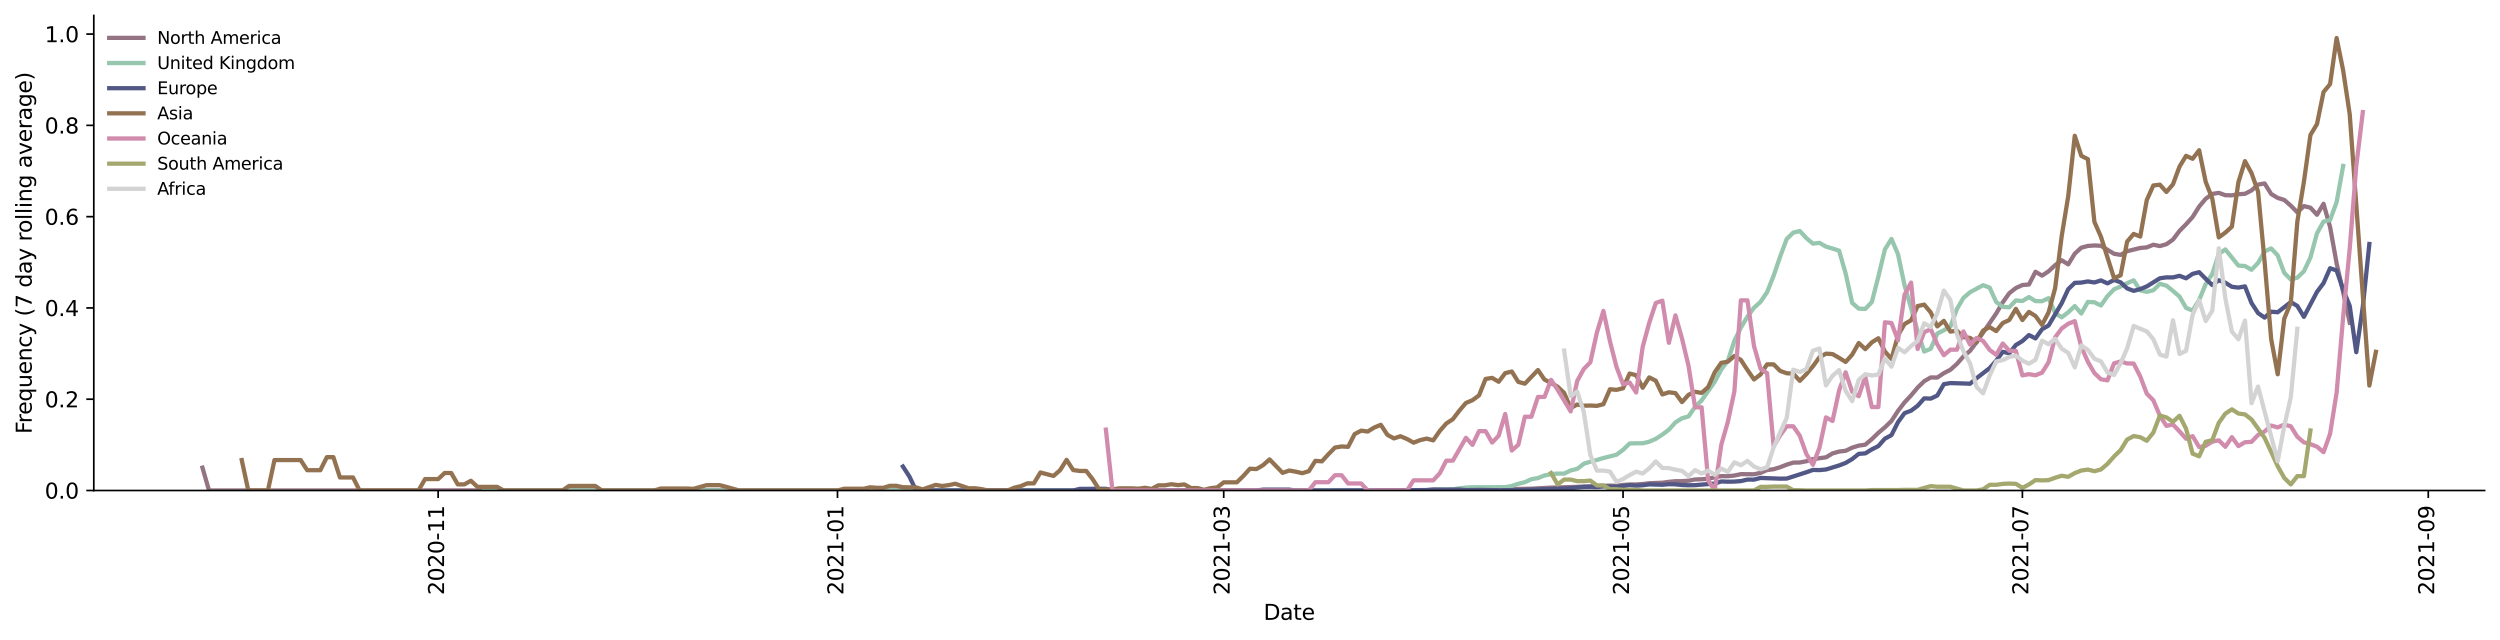 <?xml version="1.0" encoding="utf-8" standalone="no"?>
<!DOCTYPE svg PUBLIC "-//W3C//DTD SVG 1.1//EN"
  "http://www.w3.org/Graphics/SVG/1.1/DTD/svg11.dtd">
<svg height="298.621pt" version="1.1" viewBox="0 0 1166.981 298.621" width="1166.981pt" xmlns="http://www.w3.org/2000/svg" xmlns:xlink="http://www.w3.org/1999/xlink">
 <defs>
  <style type="text/css">*{stroke-linecap:butt;stroke-linejoin:round;}</style>
 </defs>
 <g id="figure_1">
  <g id="patch_1">
   <path d="M 0 298.621 
L 1166.981 298.621 
L 1166.981 0 
L 0 0 
z
" style="fill:#ffffff;"/>
  </g>
  <g id="axes_1">
   <g id="patch_2">
    <path d="M 43.781 228.96 
L 1159.781 228.96 
L 1159.781 7.2 
L 43.781 7.2 
z
" style="fill:#ffffff;"/>
   </g>
   <g id="matplotlib.axis_1">
    <g id="xtick_1">
     <g id="line2d_1">
      <defs>
       <path d="M 0 0 
L 0 3.5 
" id="m08d11d93fe" style="stroke:#000000;stroke-width:0.8;"/>
      </defs>
      <g>
       <use style="stroke:#000000;stroke-width:0.8;" x="204.519" xlink:href="#m08d11d93fe" y="228.96"/>
      </g>
     </g>
     <g id="text_1">
      <!-- 2020-11 -->
      <g transform="translate(207.279 277.743)rotate(-90)scale(0.1 -0.1)">
       <defs>
        <path d="M 1228 531 
L 3431 531 
L 3431 0 
L 469 0 
L 469 531 
Q 828 903 1448 1529 
Q 2069 2156 2228 2338 
Q 2531 2678 2651 2914 
Q 2772 3150 2772 3378 
Q 2772 3750 2511 3984 
Q 2250 4219 1831 4219 
Q 1534 4219 1204 4116 
Q 875 4013 500 3803 
L 500 4441 
Q 881 4594 1212 4672 
Q 1544 4750 1819 4750 
Q 2544 4750 2975 4387 
Q 3406 4025 3406 3419 
Q 3406 3131 3298 2873 
Q 3191 2616 2906 2266 
Q 2828 2175 2409 1742 
Q 1991 1309 1228 531 
z
" id="DejaVuSans-32" transform="scale(0.016)"/>
        <path d="M 2034 4250 
Q 1547 4250 1301 3770 
Q 1056 3291 1056 2328 
Q 1056 1369 1301 889 
Q 1547 409 2034 409 
Q 2525 409 2770 889 
Q 3016 1369 3016 2328 
Q 3016 3291 2770 3770 
Q 2525 4250 2034 4250 
z
M 2034 4750 
Q 2819 4750 3233 4129 
Q 3647 3509 3647 2328 
Q 3647 1150 3233 529 
Q 2819 -91 2034 -91 
Q 1250 -91 836 529 
Q 422 1150 422 2328 
Q 422 3509 836 4129 
Q 1250 4750 2034 4750 
z
" id="DejaVuSans-30" transform="scale(0.016)"/>
        <path d="M 313 2009 
L 1997 2009 
L 1997 1497 
L 313 1497 
L 313 2009 
z
" id="DejaVuSans-2d" transform="scale(0.016)"/>
        <path d="M 794 531 
L 1825 531 
L 1825 4091 
L 703 3866 
L 703 4441 
L 1819 4666 
L 2450 4666 
L 2450 531 
L 3481 531 
L 3481 0 
L 794 0 
L 794 531 
z
" id="DejaVuSans-31" transform="scale(0.016)"/>
       </defs>
       <use xlink:href="#DejaVuSans-32"/>
       <use x="63.623" xlink:href="#DejaVuSans-30"/>
       <use x="127.246" xlink:href="#DejaVuSans-32"/>
       <use x="190.869" xlink:href="#DejaVuSans-30"/>
       <use x="254.492" xlink:href="#DejaVuSans-2d"/>
       <use x="290.576" xlink:href="#DejaVuSans-31"/>
       <use x="354.199" xlink:href="#DejaVuSans-31"/>
      </g>
     </g>
    </g>
    <g id="xtick_2">
     <g id="line2d_2">
      <g>
       <use style="stroke:#000000;stroke-width:0.8;" x="390.927" xlink:href="#m08d11d93fe" y="228.96"/>
      </g>
     </g>
     <g id="text_2">
      <!-- 2021-01 -->
      <g transform="translate(393.686 277.743)rotate(-90)scale(0.1 -0.1)">
       <use xlink:href="#DejaVuSans-32"/>
       <use x="63.623" xlink:href="#DejaVuSans-30"/>
       <use x="127.246" xlink:href="#DejaVuSans-32"/>
       <use x="190.869" xlink:href="#DejaVuSans-31"/>
       <use x="254.492" xlink:href="#DejaVuSans-2d"/>
       <use x="290.576" xlink:href="#DejaVuSans-30"/>
       <use x="354.199" xlink:href="#DejaVuSans-31"/>
      </g>
     </g>
    </g>
    <g id="xtick_3">
     <g id="line2d_3">
      <g>
       <use style="stroke:#000000;stroke-width:0.8;" x="571.223" xlink:href="#m08d11d93fe" y="228.96"/>
      </g>
     </g>
     <g id="text_3">
      <!-- 2021-03 -->
      <g transform="translate(573.982 277.743)rotate(-90)scale(0.1 -0.1)">
       <defs>
        <path d="M 2597 2516 
Q 3050 2419 3304 2112 
Q 3559 1806 3559 1356 
Q 3559 666 3084 287 
Q 2609 -91 1734 -91 
Q 1441 -91 1130 -33 
Q 819 25 488 141 
L 488 750 
Q 750 597 1062 519 
Q 1375 441 1716 441 
Q 2309 441 2620 675 
Q 2931 909 2931 1356 
Q 2931 1769 2642 2001 
Q 2353 2234 1838 2234 
L 1294 2234 
L 1294 2753 
L 1863 2753 
Q 2328 2753 2575 2939 
Q 2822 3125 2822 3475 
Q 2822 3834 2567 4026 
Q 2313 4219 1838 4219 
Q 1578 4219 1281 4162 
Q 984 4106 628 3988 
L 628 4550 
Q 988 4650 1302 4700 
Q 1616 4750 1894 4750 
Q 2613 4750 3031 4423 
Q 3450 4097 3450 3541 
Q 3450 3153 3228 2886 
Q 3006 2619 2597 2516 
z
" id="DejaVuSans-33" transform="scale(0.016)"/>
       </defs>
       <use xlink:href="#DejaVuSans-32"/>
       <use x="63.623" xlink:href="#DejaVuSans-30"/>
       <use x="127.246" xlink:href="#DejaVuSans-32"/>
       <use x="190.869" xlink:href="#DejaVuSans-31"/>
       <use x="254.492" xlink:href="#DejaVuSans-2d"/>
       <use x="290.576" xlink:href="#DejaVuSans-30"/>
       <use x="354.199" xlink:href="#DejaVuSans-33"/>
      </g>
     </g>
    </g>
    <g id="xtick_4">
     <g id="line2d_4">
      <g>
       <use style="stroke:#000000;stroke-width:0.8;" x="757.63" xlink:href="#m08d11d93fe" y="228.96"/>
      </g>
     </g>
     <g id="text_4">
      <!-- 2021-05 -->
      <g transform="translate(760.389 277.743)rotate(-90)scale(0.1 -0.1)">
       <defs>
        <path d="M 691 4666 
L 3169 4666 
L 3169 4134 
L 1269 4134 
L 1269 2991 
Q 1406 3038 1543 3061 
Q 1681 3084 1819 3084 
Q 2600 3084 3056 2656 
Q 3513 2228 3513 1497 
Q 3513 744 3044 326 
Q 2575 -91 1722 -91 
Q 1428 -91 1123 -41 
Q 819 9 494 109 
L 494 744 
Q 775 591 1075 516 
Q 1375 441 1709 441 
Q 2250 441 2565 725 
Q 2881 1009 2881 1497 
Q 2881 1984 2565 2268 
Q 2250 2553 1709 2553 
Q 1456 2553 1204 2497 
Q 953 2441 691 2322 
L 691 4666 
z
" id="DejaVuSans-35" transform="scale(0.016)"/>
       </defs>
       <use xlink:href="#DejaVuSans-32"/>
       <use x="63.623" xlink:href="#DejaVuSans-30"/>
       <use x="127.246" xlink:href="#DejaVuSans-32"/>
       <use x="190.869" xlink:href="#DejaVuSans-31"/>
       <use x="254.492" xlink:href="#DejaVuSans-2d"/>
       <use x="290.576" xlink:href="#DejaVuSans-30"/>
       <use x="354.199" xlink:href="#DejaVuSans-35"/>
      </g>
     </g>
    </g>
    <g id="xtick_5">
     <g id="line2d_5">
      <g>
       <use style="stroke:#000000;stroke-width:0.8;" x="944.038" xlink:href="#m08d11d93fe" y="228.96"/>
      </g>
     </g>
     <g id="text_5">
      <!-- 2021-07 -->
      <g transform="translate(946.797 277.743)rotate(-90)scale(0.1 -0.1)">
       <defs>
        <path d="M 525 4666 
L 3525 4666 
L 3525 4397 
L 1831 0 
L 1172 0 
L 2766 4134 
L 525 4134 
L 525 4666 
z
" id="DejaVuSans-37" transform="scale(0.016)"/>
       </defs>
       <use xlink:href="#DejaVuSans-32"/>
       <use x="63.623" xlink:href="#DejaVuSans-30"/>
       <use x="127.246" xlink:href="#DejaVuSans-32"/>
       <use x="190.869" xlink:href="#DejaVuSans-31"/>
       <use x="254.492" xlink:href="#DejaVuSans-2d"/>
       <use x="290.576" xlink:href="#DejaVuSans-30"/>
       <use x="354.199" xlink:href="#DejaVuSans-37"/>
      </g>
     </g>
    </g>
    <g id="xtick_6">
     <g id="line2d_6">
      <g>
       <use style="stroke:#000000;stroke-width:0.8;" x="1133.501" xlink:href="#m08d11d93fe" y="228.96"/>
      </g>
     </g>
     <g id="text_6">
      <!-- 2021-09 -->
      <g transform="translate(1136.26 277.743)rotate(-90)scale(0.1 -0.1)">
       <defs>
        <path d="M 703 97 
L 703 672 
Q 941 559 1184 500 
Q 1428 441 1663 441 
Q 2288 441 2617 861 
Q 2947 1281 2994 2138 
Q 2813 1869 2534 1725 
Q 2256 1581 1919 1581 
Q 1219 1581 811 2004 
Q 403 2428 403 3163 
Q 403 3881 828 4315 
Q 1253 4750 1959 4750 
Q 2769 4750 3195 4129 
Q 3622 3509 3622 2328 
Q 3622 1225 3098 567 
Q 2575 -91 1691 -91 
Q 1453 -91 1209 -44 
Q 966 3 703 97 
z
M 1959 2075 
Q 2384 2075 2632 2365 
Q 2881 2656 2881 3163 
Q 2881 3666 2632 3958 
Q 2384 4250 1959 4250 
Q 1534 4250 1286 3958 
Q 1038 3666 1038 3163 
Q 1038 2656 1286 2365 
Q 1534 2075 1959 2075 
z
" id="DejaVuSans-39" transform="scale(0.016)"/>
       </defs>
       <use xlink:href="#DejaVuSans-32"/>
       <use x="63.623" xlink:href="#DejaVuSans-30"/>
       <use x="127.246" xlink:href="#DejaVuSans-32"/>
       <use x="190.869" xlink:href="#DejaVuSans-31"/>
       <use x="254.492" xlink:href="#DejaVuSans-2d"/>
       <use x="290.576" xlink:href="#DejaVuSans-30"/>
       <use x="354.199" xlink:href="#DejaVuSans-39"/>
      </g>
     </g>
    </g>
    <g id="text_7">
     <!-- Date -->
     <g transform="translate(589.83 289.341)scale(0.1 -0.1)">
      <defs>
       <path d="M 1259 4147 
L 1259 519 
L 2022 519 
Q 2988 519 3436 956 
Q 3884 1394 3884 2338 
Q 3884 3275 3436 3711 
Q 2988 4147 2022 4147 
L 1259 4147 
z
M 628 4666 
L 1925 4666 
Q 3281 4666 3915 4102 
Q 4550 3538 4550 2338 
Q 4550 1131 3912 565 
Q 3275 0 1925 0 
L 628 0 
L 628 4666 
z
" id="DejaVuSans-44" transform="scale(0.016)"/>
       <path d="M 2194 1759 
Q 1497 1759 1228 1600 
Q 959 1441 959 1056 
Q 959 750 1161 570 
Q 1363 391 1709 391 
Q 2188 391 2477 730 
Q 2766 1069 2766 1631 
L 2766 1759 
L 2194 1759 
z
M 3341 1997 
L 3341 0 
L 2766 0 
L 2766 531 
Q 2569 213 2275 61 
Q 1981 -91 1556 -91 
Q 1019 -91 701 211 
Q 384 513 384 1019 
Q 384 1609 779 1909 
Q 1175 2209 1959 2209 
L 2766 2209 
L 2766 2266 
Q 2766 2663 2505 2880 
Q 2244 3097 1772 3097 
Q 1472 3097 1187 3025 
Q 903 2953 641 2809 
L 641 3341 
Q 956 3463 1253 3523 
Q 1550 3584 1831 3584 
Q 2591 3584 2966 3190 
Q 3341 2797 3341 1997 
z
" id="DejaVuSans-61" transform="scale(0.016)"/>
       <path d="M 1172 4494 
L 1172 3500 
L 2356 3500 
L 2356 3053 
L 1172 3053 
L 1172 1153 
Q 1172 725 1289 603 
Q 1406 481 1766 481 
L 2356 481 
L 2356 0 
L 1766 0 
Q 1100 0 847 248 
Q 594 497 594 1153 
L 594 3053 
L 172 3053 
L 172 3500 
L 594 3500 
L 594 4494 
L 1172 4494 
z
" id="DejaVuSans-74" transform="scale(0.016)"/>
       <path d="M 3597 1894 
L 3597 1613 
L 953 1613 
Q 991 1019 1311 708 
Q 1631 397 2203 397 
Q 2534 397 2845 478 
Q 3156 559 3463 722 
L 3463 178 
Q 3153 47 2828 -22 
Q 2503 -91 2169 -91 
Q 1331 -91 842 396 
Q 353 884 353 1716 
Q 353 2575 817 3079 
Q 1281 3584 2069 3584 
Q 2775 3584 3186 3129 
Q 3597 2675 3597 1894 
z
M 3022 2063 
Q 3016 2534 2758 2815 
Q 2500 3097 2075 3097 
Q 1594 3097 1305 2825 
Q 1016 2553 972 2059 
L 3022 2063 
z
" id="DejaVuSans-65" transform="scale(0.016)"/>
      </defs>
      <use xlink:href="#DejaVuSans-44"/>
      <use x="77.002" xlink:href="#DejaVuSans-61"/>
      <use x="138.281" xlink:href="#DejaVuSans-74"/>
      <use x="177.49" xlink:href="#DejaVuSans-65"/>
     </g>
    </g>
   </g>
   <g id="matplotlib.axis_2">
    <g id="ytick_1">
     <g id="line2d_7">
      <defs>
       <path d="M 0 0 
L -3.5 0 
" id="m7b855ba4b3" style="stroke:#000000;stroke-width:0.8;"/>
      </defs>
      <g>
       <use style="stroke:#000000;stroke-width:0.8;" x="43.781" xlink:href="#m7b855ba4b3" y="228.96"/>
      </g>
     </g>
     <g id="text_8">
      <!-- 0.0 -->
      <g transform="translate(20.878 232.759)scale(0.1 -0.1)">
       <defs>
        <path d="M 684 794 
L 1344 794 
L 1344 0 
L 684 0 
L 684 794 
z
" id="DejaVuSans-2e" transform="scale(0.016)"/>
       </defs>
       <use xlink:href="#DejaVuSans-30"/>
       <use x="63.623" xlink:href="#DejaVuSans-2e"/>
       <use x="95.41" xlink:href="#DejaVuSans-30"/>
      </g>
     </g>
    </g>
    <g id="ytick_2">
     <g id="line2d_8">
      <g>
       <use style="stroke:#000000;stroke-width:0.8;" x="43.781" xlink:href="#m7b855ba4b3" y="186.35"/>
      </g>
     </g>
     <g id="text_9">
      <!-- 0.2 -->
      <g transform="translate(20.878 190.149)scale(0.1 -0.1)">
       <use xlink:href="#DejaVuSans-30"/>
       <use x="63.623" xlink:href="#DejaVuSans-2e"/>
       <use x="95.41" xlink:href="#DejaVuSans-32"/>
      </g>
     </g>
    </g>
    <g id="ytick_3">
     <g id="line2d_9">
      <g>
       <use style="stroke:#000000;stroke-width:0.8;" x="43.781" xlink:href="#m7b855ba4b3" y="143.739"/>
      </g>
     </g>
     <g id="text_10">
      <!-- 0.4 -->
      <g transform="translate(20.878 147.539)scale(0.1 -0.1)">
       <defs>
        <path d="M 2419 4116 
L 825 1625 
L 2419 1625 
L 2419 4116 
z
M 2253 4666 
L 3047 4666 
L 3047 1625 
L 3713 1625 
L 3713 1100 
L 3047 1100 
L 3047 0 
L 2419 0 
L 2419 1100 
L 313 1100 
L 313 1709 
L 2253 4666 
z
" id="DejaVuSans-34" transform="scale(0.016)"/>
       </defs>
       <use xlink:href="#DejaVuSans-30"/>
       <use x="63.623" xlink:href="#DejaVuSans-2e"/>
       <use x="95.41" xlink:href="#DejaVuSans-34"/>
      </g>
     </g>
    </g>
    <g id="ytick_4">
     <g id="line2d_10">
      <g>
       <use style="stroke:#000000;stroke-width:0.8;" x="43.781" xlink:href="#m7b855ba4b3" y="101.129"/>
      </g>
     </g>
     <g id="text_11">
      <!-- 0.6 -->
      <g transform="translate(20.878 104.928)scale(0.1 -0.1)">
       <defs>
        <path d="M 2113 2584 
Q 1688 2584 1439 2293 
Q 1191 2003 1191 1497 
Q 1191 994 1439 701 
Q 1688 409 2113 409 
Q 2538 409 2786 701 
Q 3034 994 3034 1497 
Q 3034 2003 2786 2293 
Q 2538 2584 2113 2584 
z
M 3366 4563 
L 3366 3988 
Q 3128 4100 2886 4159 
Q 2644 4219 2406 4219 
Q 1781 4219 1451 3797 
Q 1122 3375 1075 2522 
Q 1259 2794 1537 2939 
Q 1816 3084 2150 3084 
Q 2853 3084 3261 2657 
Q 3669 2231 3669 1497 
Q 3669 778 3244 343 
Q 2819 -91 2113 -91 
Q 1303 -91 875 529 
Q 447 1150 447 2328 
Q 447 3434 972 4092 
Q 1497 4750 2381 4750 
Q 2619 4750 2861 4703 
Q 3103 4656 3366 4563 
z
" id="DejaVuSans-36" transform="scale(0.016)"/>
       </defs>
       <use xlink:href="#DejaVuSans-30"/>
       <use x="63.623" xlink:href="#DejaVuSans-2e"/>
       <use x="95.41" xlink:href="#DejaVuSans-36"/>
      </g>
     </g>
    </g>
    <g id="ytick_5">
     <g id="line2d_11">
      <g>
       <use style="stroke:#000000;stroke-width:0.8;" x="43.781" xlink:href="#m7b855ba4b3" y="58.519"/>
      </g>
     </g>
     <g id="text_12">
      <!-- 0.8 -->
      <g transform="translate(20.878 62.318)scale(0.1 -0.1)">
       <defs>
        <path d="M 2034 2216 
Q 1584 2216 1326 1975 
Q 1069 1734 1069 1313 
Q 1069 891 1326 650 
Q 1584 409 2034 409 
Q 2484 409 2743 651 
Q 3003 894 3003 1313 
Q 3003 1734 2745 1975 
Q 2488 2216 2034 2216 
z
M 1403 2484 
Q 997 2584 770 2862 
Q 544 3141 544 3541 
Q 544 4100 942 4425 
Q 1341 4750 2034 4750 
Q 2731 4750 3128 4425 
Q 3525 4100 3525 3541 
Q 3525 3141 3298 2862 
Q 3072 2584 2669 2484 
Q 3125 2378 3379 2068 
Q 3634 1759 3634 1313 
Q 3634 634 3220 271 
Q 2806 -91 2034 -91 
Q 1263 -91 848 271 
Q 434 634 434 1313 
Q 434 1759 690 2068 
Q 947 2378 1403 2484 
z
M 1172 3481 
Q 1172 3119 1398 2916 
Q 1625 2713 2034 2713 
Q 2441 2713 2670 2916 
Q 2900 3119 2900 3481 
Q 2900 3844 2670 4047 
Q 2441 4250 2034 4250 
Q 1625 4250 1398 4047 
Q 1172 3844 1172 3481 
z
" id="DejaVuSans-38" transform="scale(0.016)"/>
       </defs>
       <use xlink:href="#DejaVuSans-30"/>
       <use x="63.623" xlink:href="#DejaVuSans-2e"/>
       <use x="95.41" xlink:href="#DejaVuSans-38"/>
      </g>
     </g>
    </g>
    <g id="ytick_6">
     <g id="line2d_12">
      <g>
       <use style="stroke:#000000;stroke-width:0.8;" x="43.781" xlink:href="#m7b855ba4b3" y="15.908"/>
      </g>
     </g>
     <g id="text_13">
      <!-- 1.0 -->
      <g transform="translate(20.878 19.708)scale(0.1 -0.1)">
       <use xlink:href="#DejaVuSans-31"/>
       <use x="63.623" xlink:href="#DejaVuSans-2e"/>
       <use x="95.41" xlink:href="#DejaVuSans-30"/>
      </g>
     </g>
    </g>
    <g id="text_14">
     <!-- Frequency (7 day rolling average) -->
     <g transform="translate(14.798 202.529)rotate(-90)scale(0.1 -0.1)">
      <defs>
       <path d="M 628 4666 
L 3309 4666 
L 3309 4134 
L 1259 4134 
L 1259 2759 
L 3109 2759 
L 3109 2228 
L 1259 2228 
L 1259 0 
L 628 0 
L 628 4666 
z
" id="DejaVuSans-46" transform="scale(0.016)"/>
       <path d="M 2631 2963 
Q 2534 3019 2420 3045 
Q 2306 3072 2169 3072 
Q 1681 3072 1420 2755 
Q 1159 2438 1159 1844 
L 1159 0 
L 581 0 
L 581 3500 
L 1159 3500 
L 1159 2956 
Q 1341 3275 1631 3429 
Q 1922 3584 2338 3584 
Q 2397 3584 2469 3576 
Q 2541 3569 2628 3553 
L 2631 2963 
z
" id="DejaVuSans-72" transform="scale(0.016)"/>
       <path d="M 947 1747 
Q 947 1113 1208 752 
Q 1469 391 1925 391 
Q 2381 391 2643 752 
Q 2906 1113 2906 1747 
Q 2906 2381 2643 2742 
Q 2381 3103 1925 3103 
Q 1469 3103 1208 2742 
Q 947 2381 947 1747 
z
M 2906 525 
Q 2725 213 2448 61 
Q 2172 -91 1784 -91 
Q 1150 -91 751 415 
Q 353 922 353 1747 
Q 353 2572 751 3078 
Q 1150 3584 1784 3584 
Q 2172 3584 2448 3432 
Q 2725 3281 2906 2969 
L 2906 3500 
L 3481 3500 
L 3481 -1331 
L 2906 -1331 
L 2906 525 
z
" id="DejaVuSans-71" transform="scale(0.016)"/>
       <path d="M 544 1381 
L 544 3500 
L 1119 3500 
L 1119 1403 
Q 1119 906 1312 657 
Q 1506 409 1894 409 
Q 2359 409 2629 706 
Q 2900 1003 2900 1516 
L 2900 3500 
L 3475 3500 
L 3475 0 
L 2900 0 
L 2900 538 
Q 2691 219 2414 64 
Q 2138 -91 1772 -91 
Q 1169 -91 856 284 
Q 544 659 544 1381 
z
M 1991 3584 
L 1991 3584 
z
" id="DejaVuSans-75" transform="scale(0.016)"/>
       <path d="M 3513 2113 
L 3513 0 
L 2938 0 
L 2938 2094 
Q 2938 2591 2744 2837 
Q 2550 3084 2163 3084 
Q 1697 3084 1428 2787 
Q 1159 2491 1159 1978 
L 1159 0 
L 581 0 
L 581 3500 
L 1159 3500 
L 1159 2956 
Q 1366 3272 1645 3428 
Q 1925 3584 2291 3584 
Q 2894 3584 3203 3211 
Q 3513 2838 3513 2113 
z
" id="DejaVuSans-6e" transform="scale(0.016)"/>
       <path d="M 3122 3366 
L 3122 2828 
Q 2878 2963 2633 3030 
Q 2388 3097 2138 3097 
Q 1578 3097 1268 2742 
Q 959 2388 959 1747 
Q 959 1106 1268 751 
Q 1578 397 2138 397 
Q 2388 397 2633 464 
Q 2878 531 3122 666 
L 3122 134 
Q 2881 22 2623 -34 
Q 2366 -91 2075 -91 
Q 1284 -91 818 406 
Q 353 903 353 1747 
Q 353 2603 823 3093 
Q 1294 3584 2113 3584 
Q 2378 3584 2631 3529 
Q 2884 3475 3122 3366 
z
" id="DejaVuSans-63" transform="scale(0.016)"/>
       <path d="M 2059 -325 
Q 1816 -950 1584 -1140 
Q 1353 -1331 966 -1331 
L 506 -1331 
L 506 -850 
L 844 -850 
Q 1081 -850 1212 -737 
Q 1344 -625 1503 -206 
L 1606 56 
L 191 3500 
L 800 3500 
L 1894 763 
L 2988 3500 
L 3597 3500 
L 2059 -325 
z
" id="DejaVuSans-79" transform="scale(0.016)"/>
       <path id="DejaVuSans-20" transform="scale(0.016)"/>
       <path d="M 1984 4856 
Q 1566 4138 1362 3434 
Q 1159 2731 1159 2009 
Q 1159 1288 1364 580 
Q 1569 -128 1984 -844 
L 1484 -844 
Q 1016 -109 783 600 
Q 550 1309 550 2009 
Q 550 2706 781 3412 
Q 1013 4119 1484 4856 
L 1984 4856 
z
" id="DejaVuSans-28" transform="scale(0.016)"/>
       <path d="M 2906 2969 
L 2906 4863 
L 3481 4863 
L 3481 0 
L 2906 0 
L 2906 525 
Q 2725 213 2448 61 
Q 2172 -91 1784 -91 
Q 1150 -91 751 415 
Q 353 922 353 1747 
Q 353 2572 751 3078 
Q 1150 3584 1784 3584 
Q 2172 3584 2448 3432 
Q 2725 3281 2906 2969 
z
M 947 1747 
Q 947 1113 1208 752 
Q 1469 391 1925 391 
Q 2381 391 2643 752 
Q 2906 1113 2906 1747 
Q 2906 2381 2643 2742 
Q 2381 3103 1925 3103 
Q 1469 3103 1208 2742 
Q 947 2381 947 1747 
z
" id="DejaVuSans-64" transform="scale(0.016)"/>
       <path d="M 1959 3097 
Q 1497 3097 1228 2736 
Q 959 2375 959 1747 
Q 959 1119 1226 758 
Q 1494 397 1959 397 
Q 2419 397 2687 759 
Q 2956 1122 2956 1747 
Q 2956 2369 2687 2733 
Q 2419 3097 1959 3097 
z
M 1959 3584 
Q 2709 3584 3137 3096 
Q 3566 2609 3566 1747 
Q 3566 888 3137 398 
Q 2709 -91 1959 -91 
Q 1206 -91 779 398 
Q 353 888 353 1747 
Q 353 2609 779 3096 
Q 1206 3584 1959 3584 
z
" id="DejaVuSans-6f" transform="scale(0.016)"/>
       <path d="M 603 4863 
L 1178 4863 
L 1178 0 
L 603 0 
L 603 4863 
z
" id="DejaVuSans-6c" transform="scale(0.016)"/>
       <path d="M 603 3500 
L 1178 3500 
L 1178 0 
L 603 0 
L 603 3500 
z
M 603 4863 
L 1178 4863 
L 1178 4134 
L 603 4134 
L 603 4863 
z
" id="DejaVuSans-69" transform="scale(0.016)"/>
       <path d="M 2906 1791 
Q 2906 2416 2648 2759 
Q 2391 3103 1925 3103 
Q 1463 3103 1205 2759 
Q 947 2416 947 1791 
Q 947 1169 1205 825 
Q 1463 481 1925 481 
Q 2391 481 2648 825 
Q 2906 1169 2906 1791 
z
M 3481 434 
Q 3481 -459 3084 -895 
Q 2688 -1331 1869 -1331 
Q 1566 -1331 1297 -1286 
Q 1028 -1241 775 -1147 
L 775 -588 
Q 1028 -725 1275 -790 
Q 1522 -856 1778 -856 
Q 2344 -856 2625 -561 
Q 2906 -266 2906 331 
L 2906 616 
Q 2728 306 2450 153 
Q 2172 0 1784 0 
Q 1141 0 747 490 
Q 353 981 353 1791 
Q 353 2603 747 3093 
Q 1141 3584 1784 3584 
Q 2172 3584 2450 3431 
Q 2728 3278 2906 2969 
L 2906 3500 
L 3481 3500 
L 3481 434 
z
" id="DejaVuSans-67" transform="scale(0.016)"/>
       <path d="M 191 3500 
L 800 3500 
L 1894 563 
L 2988 3500 
L 3597 3500 
L 2284 0 
L 1503 0 
L 191 3500 
z
" id="DejaVuSans-76" transform="scale(0.016)"/>
       <path d="M 513 4856 
L 1013 4856 
Q 1481 4119 1714 3412 
Q 1947 2706 1947 2009 
Q 1947 1309 1714 600 
Q 1481 -109 1013 -844 
L 513 -844 
Q 928 -128 1133 580 
Q 1338 1288 1338 2009 
Q 1338 2731 1133 3434 
Q 928 4138 513 4856 
z
" id="DejaVuSans-29" transform="scale(0.016)"/>
      </defs>
      <use xlink:href="#DejaVuSans-46"/>
      <use x="50.27" xlink:href="#DejaVuSans-72"/>
      <use x="89.133" xlink:href="#DejaVuSans-65"/>
      <use x="150.656" xlink:href="#DejaVuSans-71"/>
      <use x="214.133" xlink:href="#DejaVuSans-75"/>
      <use x="277.512" xlink:href="#DejaVuSans-65"/>
      <use x="339.035" xlink:href="#DejaVuSans-6e"/>
      <use x="402.414" xlink:href="#DejaVuSans-63"/>
      <use x="457.395" xlink:href="#DejaVuSans-79"/>
      <use x="516.574" xlink:href="#DejaVuSans-20"/>
      <use x="548.361" xlink:href="#DejaVuSans-28"/>
      <use x="587.375" xlink:href="#DejaVuSans-37"/>
      <use x="650.998" xlink:href="#DejaVuSans-20"/>
      <use x="682.785" xlink:href="#DejaVuSans-64"/>
      <use x="746.262" xlink:href="#DejaVuSans-61"/>
      <use x="807.541" xlink:href="#DejaVuSans-79"/>
      <use x="866.721" xlink:href="#DejaVuSans-20"/>
      <use x="898.508" xlink:href="#DejaVuSans-72"/>
      <use x="937.371" xlink:href="#DejaVuSans-6f"/>
      <use x="998.553" xlink:href="#DejaVuSans-6c"/>
      <use x="1026.336" xlink:href="#DejaVuSans-6c"/>
      <use x="1054.119" xlink:href="#DejaVuSans-69"/>
      <use x="1081.902" xlink:href="#DejaVuSans-6e"/>
      <use x="1145.281" xlink:href="#DejaVuSans-67"/>
      <use x="1208.758" xlink:href="#DejaVuSans-20"/>
      <use x="1240.545" xlink:href="#DejaVuSans-61"/>
      <use x="1301.824" xlink:href="#DejaVuSans-76"/>
      <use x="1361.004" xlink:href="#DejaVuSans-65"/>
      <use x="1422.527" xlink:href="#DejaVuSans-72"/>
      <use x="1463.641" xlink:href="#DejaVuSans-61"/>
      <use x="1524.92" xlink:href="#DejaVuSans-67"/>
      <use x="1588.396" xlink:href="#DejaVuSans-65"/>
      <use x="1649.92" xlink:href="#DejaVuSans-29"/>
     </g>
    </g>
   </g>
   <g id="line2d_13">
    <path clip-path="url(#pfa66dcee9e)" d="M 94.509 218.307 
L 97.564 228.96 
L 522.329 228.85 
L 537.608 228.899 
L 552.887 228.96 
L 574.279 228.96 
L 662.898 228.851 
L 696.513 228.5 
L 714.848 228.118 
L 724.016 227.631 
L 733.183 227.367 
L 751.518 226.678 
L 754.574 226.76 
L 757.63 226.367 
L 760.686 226.155 
L 763.742 226.139 
L 766.798 225.939 
L 769.854 225.576 
L 775.965 225.333 
L 779.021 224.92 
L 782.077 224.63 
L 785.133 224.607 
L 788.189 224.39 
L 791.245 223.81 
L 794.3 223.716 
L 797.356 223.509 
L 800.412 222.771 
L 803.468 222.258 
L 806.524 222.294 
L 809.58 221.979 
L 812.636 221.326 
L 818.747 221.386 
L 821.803 220.732 
L 824.859 219.409 
L 827.915 219.025 
L 830.971 218.086 
L 834.027 216.893 
L 837.082 215.948 
L 840.138 215.885 
L 843.194 215.308 
L 846.25 214.314 
L 852.362 213.471 
L 855.418 211.65 
L 858.473 210.78 
L 861.529 210.429 
L 864.585 208.956 
L 867.641 208.01 
L 870.697 207.576 
L 873.753 204.979 
L 876.809 202.028 
L 879.864 199.449 
L 882.92 196.502 
L 885.976 191.809 
L 889.032 187.832 
L 892.088 184.572 
L 895.144 180.913 
L 898.2 177.944 
L 901.256 176.18 
L 904.311 176.239 
L 907.367 174.187 
L 910.423 172.607 
L 913.479 169.854 
L 916.535 166.368 
L 919.591 163.788 
L 922.647 159.703 
L 931.814 146.319 
L 934.87 141.136 
L 937.926 136.866 
L 940.982 134.458 
L 944.038 133.057 
L 947.093 132.803 
L 950.149 126.853 
L 953.205 128.666 
L 956.261 126.644 
L 959.317 123.781 
L 962.373 121.49 
L 965.429 123.408 
L 968.484 118.406 
L 971.54 115.613 
L 974.596 114.804 
L 977.652 114.585 
L 980.708 114.728 
L 986.82 118.458 
L 989.875 118.972 
L 992.931 117.263 
L 999.043 115.752 
L 1002.099 115.474 
L 1005.155 114.24 
L 1008.211 114.87 
L 1011.266 113.998 
L 1014.322 111.836 
L 1017.378 107.785 
L 1020.434 104.691 
L 1023.49 101.297 
L 1026.546 96.425 
L 1029.602 92.79 
L 1032.657 90.532 
L 1035.713 90.022 
L 1038.769 91.126 
L 1041.825 91.179 
L 1044.881 90.65 
L 1047.937 90.465 
L 1050.993 88.883 
L 1054.049 86.163 
L 1057.104 85.629 
L 1060.16 90.554 
L 1063.216 92.382 
L 1066.272 93.333 
L 1069.328 96.004 
L 1072.384 99.122 
L 1075.44 96.203 
L 1078.495 96.944 
L 1081.551 100.236 
L 1084.607 95.133 
L 1087.663 105.957 
L 1090.719 122.951 
L 1093.775 136.413 
L 1096.831 150.647 
L 1096.831 150.647 
" style="fill:none;stroke:#947383;stroke-linecap:square;stroke-width:2;"/>
   </g>
   <g id="line2d_14">
    <path clip-path="url(#pfa66dcee9e)" d="M 225.91 228.93 
L 238.134 228.96 
L 659.843 228.857 
L 669.01 228.726 
L 672.066 228.548 
L 678.178 228.384 
L 681.234 227.937 
L 684.289 227.623 
L 687.345 227.425 
L 702.625 227.402 
L 705.68 226.852 
L 708.736 225.839 
L 711.792 225.085 
L 714.848 223.699 
L 717.904 223.173 
L 720.96 221.938 
L 724.016 221.342 
L 727.072 221.058 
L 730.127 221.079 
L 733.183 219.606 
L 736.239 218.851 
L 739.295 216.488 
L 742.351 215.517 
L 745.407 214.728 
L 748.463 213.795 
L 754.574 212.26 
L 757.63 209.977 
L 760.686 207.024 
L 763.742 206.905 
L 766.798 206.91 
L 769.854 206.189 
L 772.909 204.841 
L 775.965 202.869 
L 779.021 200.573 
L 782.077 197.163 
L 785.133 195.242 
L 788.189 194.373 
L 791.245 189.895 
L 794.3 186.922 
L 800.412 178.211 
L 803.468 172.493 
L 806.524 168.474 
L 809.58 159.109 
L 812.636 152.925 
L 815.691 147.781 
L 818.747 143.682 
L 821.803 140.887 
L 824.859 136.397 
L 827.915 128.706 
L 830.971 119.762 
L 834.027 111.545 
L 837.082 108.582 
L 840.138 107.854 
L 843.194 111.143 
L 846.25 113.728 
L 849.306 113.358 
L 852.362 115.136 
L 855.418 116.019 
L 858.473 117.019 
L 861.529 127.655 
L 864.585 141.414 
L 867.641 144.059 
L 870.697 144.201 
L 873.753 141.004 
L 876.809 129.067 
L 879.864 116.405 
L 882.92 111.539 
L 885.976 118.652 
L 889.032 133.18 
L 895.144 154.63 
L 898.2 164.091 
L 901.256 162.807 
L 904.311 155.716 
L 907.367 154.163 
L 910.423 152.438 
L 913.479 144.25 
L 916.535 139.027 
L 919.591 136.427 
L 925.702 133.12 
L 928.758 134.285 
L 931.814 140.986 
L 934.87 143.236 
L 937.926 143.454 
L 940.982 140.237 
L 944.038 140.516 
L 947.093 138.666 
L 950.149 140.556 
L 953.205 140.605 
L 956.261 139.197 
L 959.317 146.139 
L 962.373 148.124 
L 965.429 145.761 
L 968.484 142.877 
L 971.54 146.343 
L 974.596 140.933 
L 977.652 141.104 
L 980.708 142.599 
L 983.764 138.217 
L 986.82 135.038 
L 989.875 133.755 
L 992.931 132.188 
L 995.987 130.861 
L 999.043 135.531 
L 1002.099 136.241 
L 1005.155 135.483 
L 1008.211 132.497 
L 1011.266 133.341 
L 1014.322 135.788 
L 1017.378 138.431 
L 1020.434 143.71 
L 1023.49 144.983 
L 1026.546 139.997 
L 1029.602 132.631 
L 1032.657 127.942 
L 1035.713 118.521 
L 1038.769 116.438 
L 1044.881 123.969 
L 1047.937 124.182 
L 1050.993 125.922 
L 1054.049 122.745 
L 1057.104 117.381 
L 1060.16 115.963 
L 1063.216 119.207 
L 1066.272 127.365 
L 1069.328 130.458 
L 1072.384 129.594 
L 1075.44 126.625 
L 1078.495 120.191 
L 1081.551 108.901 
L 1084.607 103.442 
L 1087.663 102.712 
L 1090.719 94.324 
L 1093.775 77.45 
L 1093.775 77.45 
" style="fill:none;stroke:#96c6ad;stroke-linecap:square;stroke-width:2;"/>
   </g>
   <g id="line2d_15">
    <path clip-path="url(#pfa66dcee9e)" d="M 421.486 217.769 
L 424.541 222.504 
L 427.597 228.96 
L 500.938 228.96 
L 503.994 228.208 
L 516.217 228.159 
L 519.273 228.876 
L 586.502 228.96 
L 589.558 228.557 
L 601.781 228.557 
L 604.837 228.96 
L 650.675 228.89 
L 665.954 228.752 
L 669.01 228.474 
L 675.122 228.57 
L 681.234 228.517 
L 684.289 228.779 
L 690.401 228.687 
L 699.569 228.821 
L 708.736 228.754 
L 714.848 228.54 
L 727.072 228.144 
L 733.183 227.863 
L 739.295 227.28 
L 742.351 227.233 
L 745.407 227.359 
L 748.463 227.057 
L 754.574 227.245 
L 760.686 226.473 
L 763.742 226.704 
L 766.798 226.513 
L 769.854 226.114 
L 775.965 226.284 
L 779.021 226.016 
L 782.077 226.086 
L 785.133 226.407 
L 788.189 226.521 
L 791.245 226.463 
L 800.412 225.709 
L 803.468 224.739 
L 806.524 224.853 
L 809.58 224.806 
L 812.636 224.56 
L 815.691 223.87 
L 818.747 223.893 
L 821.803 223.101 
L 830.971 223.434 
L 834.027 223.392 
L 843.194 220.445 
L 846.25 219.36 
L 849.306 219.438 
L 852.362 219.148 
L 858.473 217.269 
L 861.529 216.093 
L 864.585 214.281 
L 867.641 211.857 
L 870.697 211.631 
L 873.753 209.761 
L 876.809 208.227 
L 879.864 204.762 
L 882.92 203.115 
L 885.976 197.044 
L 889.032 192.847 
L 892.088 191.697 
L 895.144 189.406 
L 898.2 185.957 
L 901.256 186.072 
L 904.311 184.635 
L 907.367 179.324 
L 910.423 178.814 
L 916.535 178.997 
L 919.591 179.122 
L 922.647 176.534 
L 928.758 171.818 
L 931.814 168.361 
L 934.87 164.201 
L 937.926 164.917 
L 940.982 161.049 
L 944.038 159.209 
L 947.093 156.405 
L 950.149 157.967 
L 953.205 153.703 
L 956.261 151.924 
L 962.373 141.57 
L 965.429 135 
L 968.484 132.03 
L 971.54 131.913 
L 974.596 131.366 
L 977.652 131.851 
L 980.708 130.899 
L 983.764 132.275 
L 986.82 130.688 
L 989.875 131.783 
L 992.931 134.628 
L 995.987 135.774 
L 999.043 134.952 
L 1002.099 133.702 
L 1008.211 129.898 
L 1011.266 129.475 
L 1014.322 129.501 
L 1017.378 128.739 
L 1020.434 129.905 
L 1023.49 127.833 
L 1026.546 127.048 
L 1029.602 130.149 
L 1032.657 133.064 
L 1035.713 130.834 
L 1038.769 131.969 
L 1041.825 133.877 
L 1044.881 134.243 
L 1047.937 133.685 
L 1050.993 141.449 
L 1054.049 146.134 
L 1057.104 148.261 
L 1060.16 145.499 
L 1063.216 145.759 
L 1069.328 141.013 
L 1072.384 142.827 
L 1075.44 147.89 
L 1081.551 136.247 
L 1084.607 132.173 
L 1087.663 125.207 
L 1090.719 126.249 
L 1093.775 135.24 
L 1096.831 142.776 
L 1099.886 164.397 
L 1102.942 143.178 
L 1105.998 113.889 
L 1105.998 113.889 
" style="fill:none;stroke:#525886;stroke-linecap:square;stroke-width:2;"/>
   </g>
   <g id="line2d_16">
    <path clip-path="url(#pfa66dcee9e)" d="M 112.844 214.757 
L 115.9 228.96 
L 125.067 228.96 
L 128.123 214.757 
L 140.346 214.757 
L 143.402 219.491 
L 149.514 219.491 
L 152.57 213.404 
L 155.626 213.404 
L 158.682 222.873 
L 164.793 222.873 
L 167.849 228.96 
L 195.352 228.96 
L 198.408 223.634 
L 204.519 223.634 
L 207.575 220.793 
L 210.631 220.793 
L 213.687 226.119 
L 216.743 226.119 
L 219.799 224.415 
L 222.855 227.256 
L 232.022 227.256 
L 235.078 228.96 
L 262.581 228.96 
L 265.637 226.829 
L 277.86 226.829 
L 280.916 228.96 
L 305.363 228.96 
L 308.419 228.053 
L 320.642 228.053 
L 323.698 228.185 
L 329.81 226.475 
L 335.921 226.475 
L 338.977 227.249 
L 345.089 228.96 
L 390.927 228.96 
L 393.983 228.156 
L 403.15 228.156 
L 406.206 227.469 
L 409.262 227.712 
L 412.318 227.712 
L 415.374 226.765 
L 418.43 226.765 
L 421.486 227.452 
L 427.597 227.506 
L 430.653 228.453 
L 436.765 226.348 
L 439.821 226.855 
L 442.877 226.453 
L 445.932 225.808 
L 452.044 227.912 
L 455.1 227.912 
L 458.156 228.314 
L 461.212 228.96 
L 470.379 228.96 
L 473.435 227.669 
L 476.491 226.921 
L 479.547 225.63 
L 482.603 225.63 
L 485.659 220.557 
L 491.77 222.157 
L 494.826 219.503 
L 497.882 214.661 
L 500.938 219.408 
L 503.994 219.847 
L 507.05 219.847 
L 510.105 223.793 
L 513.161 228.635 
L 516.217 228.487 
L 519.273 228.487 
L 522.329 227.96 
L 528.441 227.96 
L 531.496 228.114 
L 534.552 227.704 
L 537.608 228.23 
L 540.664 226.548 
L 543.72 226.548 
L 546.776 226.033 
L 549.832 226.443 
L 552.887 226.134 
L 555.943 227.816 
L 558.999 227.816 
L 562.055 228.651 
L 565.111 227.869 
L 568.167 227.523 
L 571.223 225.155 
L 577.334 225.155 
L 580.39 222.164 
L 583.446 218.804 
L 586.502 218.955 
L 589.558 217.149 
L 592.614 214.45 
L 598.725 220.726 
L 601.781 219.642 
L 604.837 220.172 
L 607.893 220.874 
L 610.949 219.949 
L 614.005 215.112 
L 617.061 215.355 
L 620.116 211.99 
L 623.172 208.911 
L 626.228 208.408 
L 629.284 208.582 
L 632.34 202.62 
L 635.396 201.025 
L 638.452 201.438 
L 641.507 199.552 
L 644.563 198.305 
L 647.619 202.98 
L 650.675 204.644 
L 653.731 203.637 
L 656.787 204.923 
L 659.843 206.632 
L 662.898 205.455 
L 665.954 204.736 
L 669.01 205.554 
L 672.066 201.172 
L 675.122 197.675 
L 678.178 195.666 
L 681.234 191.664 
L 684.289 188.081 
L 687.345 186.814 
L 690.401 184.552 
L 693.457 176.886 
L 696.513 176.401 
L 699.569 178.207 
L 702.625 174.18 
L 705.68 173.415 
L 708.736 178.258 
L 711.792 179.104 
L 717.904 172.733 
L 720.96 177.202 
L 724.016 178.751 
L 727.072 180.504 
L 730.127 183.397 
L 733.183 190.477 
L 736.239 188.817 
L 739.295 189.392 
L 742.351 189.291 
L 745.407 189.457 
L 748.463 188.67 
L 751.518 181.694 
L 754.574 181.978 
L 757.63 181.234 
L 760.686 174.374 
L 763.742 175.133 
L 766.798 181.012 
L 769.854 176.173 
L 772.909 177.723 
L 775.965 184.123 
L 779.021 183.111 
L 782.077 183.517 
L 785.133 187.687 
L 788.189 184.292 
L 791.245 182.895 
L 794.3 183.416 
L 797.356 180.694 
L 800.412 173.808 
L 803.468 169.365 
L 806.524 168.832 
L 809.58 166.197 
L 812.636 168.015 
L 815.691 172.698 
L 818.747 177.116 
L 821.803 174.811 
L 824.859 170.082 
L 827.915 170.088 
L 830.971 173.135 
L 834.027 174.227 
L 837.082 174.429 
L 840.138 177.764 
L 843.194 174.648 
L 846.25 170.989 
L 849.306 166.759 
L 852.362 165.086 
L 855.418 165.28 
L 858.473 167.045 
L 861.529 168.944 
L 864.585 165.544 
L 867.641 160.123 
L 870.697 162.963 
L 873.753 159.811 
L 876.809 157.9 
L 879.864 164.093 
L 882.92 167.561 
L 885.976 156.499 
L 889.032 151.244 
L 892.088 149.504 
L 895.144 142.865 
L 898.2 142.189 
L 901.256 145.86 
L 904.311 152.361 
L 907.367 149.773 
L 910.423 154.784 
L 913.479 154.357 
L 916.535 157.372 
L 919.591 157.719 
L 922.647 159.834 
L 925.702 154.292 
L 928.758 152.693 
L 931.814 154.541 
L 934.87 150.787 
L 937.926 149.368 
L 940.982 144.183 
L 944.038 149.379 
L 947.093 145.605 
L 950.149 147.51 
L 953.205 151.639 
L 956.261 145.828 
L 959.317 134.523 
L 962.373 110.294 
L 965.429 91.591 
L 968.484 63.383 
L 971.54 72.737 
L 974.596 74.3 
L 977.652 103.558 
L 980.708 110.523 
L 986.82 129.837 
L 989.875 128.515 
L 992.931 112.791 
L 995.987 109.201 
L 999.043 110.417 
L 1002.099 93.389 
L 1005.155 86.585 
L 1008.211 86.203 
L 1011.266 89.595 
L 1014.322 86.044 
L 1017.378 77.784 
L 1020.434 72.749 
L 1023.49 74.118 
L 1026.546 70.13 
L 1029.602 84.899 
L 1032.657 92.623 
L 1035.713 110.812 
L 1038.769 108.572 
L 1041.825 105.794 
L 1044.881 85.012 
L 1047.937 75.225 
L 1050.993 80.795 
L 1054.049 89.431 
L 1057.104 122.229 
L 1060.16 158.236 
L 1063.216 174.704 
L 1066.272 148.755 
L 1069.328 141.289 
L 1072.384 103.406 
L 1075.44 84.88 
L 1078.495 62.991 
L 1081.551 57.926 
L 1084.607 42.971 
L 1087.663 39.268 
L 1090.719 17.76 
L 1093.775 32.933 
L 1096.831 53.338 
L 1105.998 179.958 
L 1109.054 164.214 
L 1109.054 164.214 
" style="fill:none;stroke:#937252;stroke-linecap:square;stroke-width:2;"/>
   </g>
   <g id="line2d_17">
    <path clip-path="url(#pfa66dcee9e)" d="M 516.217 200.553 
L 519.273 228.96 
L 610.949 228.96 
L 614.005 225.086 
L 620.116 225.086 
L 623.172 221.809 
L 626.228 221.809 
L 629.284 225.682 
L 635.396 225.682 
L 638.452 228.96 
L 656.787 228.96 
L 659.843 224.226 
L 669.01 224.226 
L 672.066 220.948 
L 675.122 215.03 
L 678.178 215.03 
L 684.289 204.377 
L 687.345 207.655 
L 690.401 201.263 
L 693.457 201.263 
L 696.513 206.59 
L 699.569 203.394 
L 702.625 193.249 
L 705.68 210.293 
L 708.736 207.629 
L 711.792 194.519 
L 714.848 194.519 
L 717.904 185.296 
L 720.96 185.296 
L 724.016 177.306 
L 727.072 181.895 
L 733.183 192.031 
L 736.239 177.828 
L 739.295 172.248 
L 742.351 169.149 
L 745.407 155.268 
L 748.463 145.123 
L 751.518 159.326 
L 754.574 171.298 
L 757.63 179.368 
L 760.686 178.538 
L 763.742 183.22 
L 766.798 161.915 
L 769.854 150.681 
L 772.909 141.449 
L 775.965 140.342 
L 779.021 160.009 
L 782.077 147.226 
L 785.133 157.986 
L 788.189 170.769 
L 791.245 190.137 
L 794.3 190.137 
L 797.356 224.226 
L 800.412 228.96 
L 803.468 207.655 
L 806.524 197.002 
L 809.58 182.799 
L 812.636 140.189 
L 815.691 140.189 
L 818.747 161.494 
L 821.803 172.146 
L 824.859 174.175 
L 827.915 208.264 
L 830.971 203.251 
L 834.027 198.99 
L 837.082 198.99 
L 840.138 203.417 
L 843.194 211.939 
L 846.25 216.952 
L 849.306 209.038 
L 852.362 194.835 
L 855.418 196.495 
L 858.473 182.292 
L 861.529 173.77 
L 864.585 182.9 
L 867.641 184.929 
L 870.697 175.799 
L 873.753 190.002 
L 876.809 190.002 
L 879.864 150.435 
L 882.92 150.773 
L 885.976 158.89 
L 889.032 137.585 
L 892.088 131.903 
L 895.144 162.893 
L 898.2 155.062 
L 901.256 153.642 
L 904.311 160.744 
L 907.367 165.816 
L 910.423 163.234 
L 913.479 163.234 
L 916.535 154.712 
L 919.591 160.799 
L 922.647 157.756 
L 925.702 159.176 
L 928.758 163.348 
L 931.814 165.642 
L 934.87 160.366 
L 937.926 163.725 
L 940.982 163.84 
L 944.038 175.237 
L 947.093 174.647 
L 950.149 175.176 
L 953.205 173.966 
L 956.261 169.088 
L 959.317 157.487 
L 962.373 153.348 
L 965.429 151.12 
L 968.484 149.902 
L 971.54 161.923 
L 974.596 168.872 
L 977.652 174.147 
L 980.708 177.064 
L 983.764 177.527 
L 986.82 169.612 
L 989.875 168.729 
L 992.931 169.645 
L 995.987 169.715 
L 999.043 175.702 
L 1002.099 183.766 
L 1005.155 186.844 
L 1008.211 194.044 
L 1011.266 198.785 
L 1014.322 198.139 
L 1017.378 201.369 
L 1020.434 204.791 
L 1023.49 203.587 
L 1026.546 208.692 
L 1029.602 208.082 
L 1032.657 206.157 
L 1035.713 205.53 
L 1038.769 208.56 
L 1041.825 204.061 
L 1044.881 208.234 
L 1047.937 206.433 
L 1050.993 206.248 
L 1054.049 203.033 
L 1057.104 201.422 
L 1060.16 198.651 
L 1063.216 199.508 
L 1066.272 198.196 
L 1069.328 198.994 
L 1072.384 203.89 
L 1075.44 206.485 
L 1078.495 207.297 
L 1081.551 208.496 
L 1084.607 211.077 
L 1087.663 202.508 
L 1090.719 183.257 
L 1093.775 147.891 
L 1096.831 116.067 
L 1099.886 77.553 
L 1102.942 52.311 
L 1102.942 52.311 
" style="fill:none;stroke:#d18cad;stroke-linecap:square;stroke-width:2;"/>
   </g>
   <g id="line2d_18">
    <path clip-path="url(#pfa66dcee9e)" d="M 724.016 220.793 
L 727.072 226.119 
L 730.127 223.877 
L 733.183 223.877 
L 736.239 224.587 
L 739.295 224.587 
L 742.351 224.33 
L 745.407 226.573 
L 748.463 226.573 
L 751.518 228.37 
L 754.574 228.37 
L 757.63 228.627 
L 760.686 228.627 
L 763.742 228.627 
L 766.798 228.96 
L 769.854 228.96 
L 772.909 228.96 
L 775.965 228.96 
L 779.021 228.96 
L 782.077 228.96 
L 785.133 228.96 
L 788.189 228.96 
L 791.245 228.96 
L 794.3 228.96 
L 797.356 228.96 
L 800.412 228.96 
L 803.468 228.96 
L 806.524 228.96 
L 809.58 228.96 
L 812.636 228.96 
L 815.691 228.96 
L 818.747 228.96 
L 821.803 227.256 
L 824.859 227.256 
L 827.915 227.127 
L 830.971 227.127 
L 834.027 227.127 
L 837.082 228.832 
L 840.138 228.832 
L 843.194 228.96 
L 846.25 228.96 
L 849.306 228.96 
L 852.362 228.96 
L 855.418 228.96 
L 858.473 228.96 
L 861.529 228.96 
L 864.585 228.96 
L 867.641 228.96 
L 870.697 228.96 
L 873.753 228.76 
L 876.809 228.76 
L 879.864 228.76 
L 882.92 228.76 
L 885.976 228.76 
L 889.032 228.656 
L 892.088 228.656 
L 895.144 228.656 
L 898.2 227.773 
L 901.256 226.903 
L 904.311 227.207 
L 907.367 227.207 
L 910.423 227.207 
L 913.479 228.09 
L 916.535 228.96 
L 919.591 228.96 
L 922.647 228.96 
L 925.702 228.41 
L 928.758 226.306 
L 931.814 226.306 
L 934.87 225.872 
L 937.926 225.729 
L 940.982 225.839 
L 944.038 227.719 
L 947.093 226.151 
L 950.149 224.102 
L 953.205 224.246 
L 956.261 224.122 
L 959.317 223.015 
L 962.373 222.077 
L 965.429 222.577 
L 968.484 220.838 
L 971.54 219.625 
L 974.596 219.196 
L 977.652 219.952 
L 980.708 219.15 
L 983.764 216.531 
L 986.82 213.074 
L 989.875 210.128 
L 992.931 205.176 
L 995.987 203.552 
L 999.043 204.079 
L 1002.099 205.737 
L 1005.155 201.921 
L 1008.211 193.943 
L 1011.266 194.837 
L 1014.322 196.892 
L 1017.378 194.1 
L 1020.434 200.107 
L 1023.49 211.766 
L 1026.546 212.977 
L 1029.602 206.23 
L 1032.657 205.495 
L 1035.713 197.358 
L 1038.769 193.076 
L 1041.825 191.067 
L 1044.881 193.034 
L 1047.937 193.44 
L 1050.993 195.807 
L 1054.049 200.068 
L 1057.104 204.38 
L 1060.16 210.935 
L 1063.216 217.631 
L 1066.272 223.076 
L 1069.328 226.119 
L 1072.384 222.246 
L 1075.44 222.246 
L 1078.495 200.94 
" style="fill:none;stroke:#a4a86f;stroke-linecap:square;stroke-width:2;"/>
   </g>
   <g id="line2d_19">
    <path clip-path="url(#pfa66dcee9e)" d="M 730.127 163.624 
L 733.183 184.929 
L 736.239 182.799 
L 739.295 192.268 
L 742.351 212.356 
L 745.407 219.66 
L 748.463 219.66 
L 751.518 220.152 
L 754.574 224.886 
L 757.63 223.597 
L 760.686 221.771 
L 763.742 220.132 
L 766.798 221.036 
L 769.854 218.578 
L 772.909 215.403 
L 775.965 218.447 
L 779.021 218.508 
L 782.077 219.242 
L 785.133 219.764 
L 788.189 222.289 
L 791.245 219.448 
L 794.3 221.026 
L 797.356 219.695 
L 800.412 221.631 
L 803.468 218.701 
L 806.524 220.25 
L 809.58 215.811 
L 812.636 217.143 
L 815.691 215.161 
L 818.747 217.77 
L 821.803 219.061 
L 824.859 218.173 
L 827.915 208.834 
L 830.971 201.802 
L 834.027 195.091 
L 837.082 172.569 
L 840.138 173.634 
L 843.194 172.321 
L 846.25 163.703 
L 849.306 162.698 
L 852.362 179.894 
L 855.418 175.428 
L 858.473 172.764 
L 861.529 182.469 
L 864.585 187.231 
L 867.641 177.34 
L 870.697 174.671 
L 873.753 175.273 
L 876.809 174.83 
L 879.864 167.367 
L 882.92 171.153 
L 885.976 162.365 
L 889.032 164.427 
L 892.088 161.541 
L 895.144 159.173 
L 898.2 150.903 
L 901.256 152.681 
L 904.311 146.133 
L 907.367 135.649 
L 910.423 140.021 
L 913.479 156.04 
L 916.535 164.002 
L 919.591 169.624 
L 922.647 180.65 
L 925.702 183.593 
L 928.758 175.258 
L 931.814 168.726 
L 934.87 168.086 
L 937.926 166.625 
L 940.982 166.008 
L 944.038 168.329 
L 947.093 169.783 
L 950.149 167.966 
L 953.205 159.031 
L 956.261 160.669 
L 959.317 158.132 
L 962.373 162.782 
L 965.429 164.693 
L 968.484 171.489 
L 971.54 161.236 
L 974.596 163.325 
L 977.652 167.467 
L 980.708 168.706 
L 983.764 173.835 
L 986.82 175.041 
L 989.875 169.608 
L 992.931 162.591 
L 995.987 152.171 
L 999.043 153.456 
L 1002.099 154.665 
L 1005.155 158.312 
L 1008.211 165.501 
L 1011.266 166.428 
L 1014.322 149.473 
L 1017.378 165.239 
L 1020.434 163.755 
L 1023.49 146.944 
L 1026.546 140.207 
L 1029.602 149.845 
L 1032.657 145.111 
L 1035.713 115.915 
L 1038.769 139.282 
L 1041.825 154.776 
L 1044.881 158.373 
L 1047.937 149.652 
L 1050.993 188.204 
L 1054.049 180.457 
L 1057.104 192.078 
L 1060.16 203.699 
L 1063.216 215.302 
L 1066.272 198.981 
L 1069.328 185.423 
L 1072.384 153.466 
" style="fill:none;stroke:#d3d3d3;stroke-linecap:square;stroke-width:2;"/>
   </g>
   <g id="patch_3">
    <path d="M 43.781 228.96 
L 43.781 7.2 
" style="fill:none;stroke:#000000;stroke-linecap:square;stroke-linejoin:miter;stroke-width:0.8;"/>
   </g>
   <g id="patch_4">
    <path d="M 43.781 228.96 
L 1159.781 228.96 
" style="fill:none;stroke:#000000;stroke-linecap:square;stroke-linejoin:miter;stroke-width:0.8;"/>
   </g>
   <g id="legend_1">
    <g id="line2d_20">
     <path d="M 50.981 17.679 
L 66.981 17.679 
" style="fill:none;stroke:#947383;stroke-linecap:square;stroke-width:2;"/>
    </g>
    <g id="line2d_21"/>
    <g id="text_15">
     <!-- North America -->
     <g transform="translate(73.381 20.479)scale(0.08 -0.08)">
      <defs>
       <path d="M 628 4666 
L 1478 4666 
L 3547 763 
L 3547 4666 
L 4159 4666 
L 4159 0 
L 3309 0 
L 1241 3903 
L 1241 0 
L 628 0 
L 628 4666 
z
" id="DejaVuSans-4e" transform="scale(0.016)"/>
       <path d="M 3513 2113 
L 3513 0 
L 2938 0 
L 2938 2094 
Q 2938 2591 2744 2837 
Q 2550 3084 2163 3084 
Q 1697 3084 1428 2787 
Q 1159 2491 1159 1978 
L 1159 0 
L 581 0 
L 581 4863 
L 1159 4863 
L 1159 2956 
Q 1366 3272 1645 3428 
Q 1925 3584 2291 3584 
Q 2894 3584 3203 3211 
Q 3513 2838 3513 2113 
z
" id="DejaVuSans-68" transform="scale(0.016)"/>
       <path d="M 2188 4044 
L 1331 1722 
L 3047 1722 
L 2188 4044 
z
M 1831 4666 
L 2547 4666 
L 4325 0 
L 3669 0 
L 3244 1197 
L 1141 1197 
L 716 0 
L 50 0 
L 1831 4666 
z
" id="DejaVuSans-41" transform="scale(0.016)"/>
       <path d="M 3328 2828 
Q 3544 3216 3844 3400 
Q 4144 3584 4550 3584 
Q 5097 3584 5394 3201 
Q 5691 2819 5691 2113 
L 5691 0 
L 5113 0 
L 5113 2094 
Q 5113 2597 4934 2840 
Q 4756 3084 4391 3084 
Q 3944 3084 3684 2787 
Q 3425 2491 3425 1978 
L 3425 0 
L 2847 0 
L 2847 2094 
Q 2847 2600 2669 2842 
Q 2491 3084 2119 3084 
Q 1678 3084 1418 2786 
Q 1159 2488 1159 1978 
L 1159 0 
L 581 0 
L 581 3500 
L 1159 3500 
L 1159 2956 
Q 1356 3278 1631 3431 
Q 1906 3584 2284 3584 
Q 2666 3584 2933 3390 
Q 3200 3197 3328 2828 
z
" id="DejaVuSans-6d" transform="scale(0.016)"/>
      </defs>
      <use xlink:href="#DejaVuSans-4e"/>
      <use x="74.805" xlink:href="#DejaVuSans-6f"/>
      <use x="135.986" xlink:href="#DejaVuSans-72"/>
      <use x="177.1" xlink:href="#DejaVuSans-74"/>
      <use x="216.309" xlink:href="#DejaVuSans-68"/>
      <use x="279.688" xlink:href="#DejaVuSans-20"/>
      <use x="311.475" xlink:href="#DejaVuSans-41"/>
      <use x="379.883" xlink:href="#DejaVuSans-6d"/>
      <use x="477.295" xlink:href="#DejaVuSans-65"/>
      <use x="538.818" xlink:href="#DejaVuSans-72"/>
      <use x="579.932" xlink:href="#DejaVuSans-69"/>
      <use x="607.715" xlink:href="#DejaVuSans-63"/>
      <use x="662.695" xlink:href="#DejaVuSans-61"/>
     </g>
    </g>
    <g id="line2d_22">
     <path d="M 50.981 29.421 
L 66.981 29.421 
" style="fill:none;stroke:#96c6ad;stroke-linecap:square;stroke-width:2;"/>
    </g>
    <g id="line2d_23"/>
    <g id="text_16">
     <!-- United Kingdom -->
     <g transform="translate(73.381 32.221)scale(0.08 -0.08)">
      <defs>
       <path d="M 556 4666 
L 1191 4666 
L 1191 1831 
Q 1191 1081 1462 751 
Q 1734 422 2344 422 
Q 2950 422 3222 751 
Q 3494 1081 3494 1831 
L 3494 4666 
L 4128 4666 
L 4128 1753 
Q 4128 841 3676 375 
Q 3225 -91 2344 -91 
Q 1459 -91 1007 375 
Q 556 841 556 1753 
L 556 4666 
z
" id="DejaVuSans-55" transform="scale(0.016)"/>
       <path d="M 628 4666 
L 1259 4666 
L 1259 2694 
L 3353 4666 
L 4166 4666 
L 1850 2491 
L 4331 0 
L 3500 0 
L 1259 2247 
L 1259 0 
L 628 0 
L 628 4666 
z
" id="DejaVuSans-4b" transform="scale(0.016)"/>
      </defs>
      <use xlink:href="#DejaVuSans-55"/>
      <use x="73.193" xlink:href="#DejaVuSans-6e"/>
      <use x="136.572" xlink:href="#DejaVuSans-69"/>
      <use x="164.355" xlink:href="#DejaVuSans-74"/>
      <use x="203.564" xlink:href="#DejaVuSans-65"/>
      <use x="265.088" xlink:href="#DejaVuSans-64"/>
      <use x="328.564" xlink:href="#DejaVuSans-20"/>
      <use x="360.352" xlink:href="#DejaVuSans-4b"/>
      <use x="425.928" xlink:href="#DejaVuSans-69"/>
      <use x="453.711" xlink:href="#DejaVuSans-6e"/>
      <use x="517.09" xlink:href="#DejaVuSans-67"/>
      <use x="580.566" xlink:href="#DejaVuSans-64"/>
      <use x="644.043" xlink:href="#DejaVuSans-6f"/>
      <use x="705.225" xlink:href="#DejaVuSans-6d"/>
     </g>
    </g>
    <g id="line2d_24">
     <path d="M 50.981 41.164 
L 66.981 41.164 
" style="fill:none;stroke:#525886;stroke-linecap:square;stroke-width:2;"/>
    </g>
    <g id="line2d_25"/>
    <g id="text_17">
     <!-- Europe -->
     <g transform="translate(73.381 43.964)scale(0.08 -0.08)">
      <defs>
       <path d="M 628 4666 
L 3578 4666 
L 3578 4134 
L 1259 4134 
L 1259 2753 
L 3481 2753 
L 3481 2222 
L 1259 2222 
L 1259 531 
L 3634 531 
L 3634 0 
L 628 0 
L 628 4666 
z
" id="DejaVuSans-45" transform="scale(0.016)"/>
       <path d="M 1159 525 
L 1159 -1331 
L 581 -1331 
L 581 3500 
L 1159 3500 
L 1159 2969 
Q 1341 3281 1617 3432 
Q 1894 3584 2278 3584 
Q 2916 3584 3314 3078 
Q 3713 2572 3713 1747 
Q 3713 922 3314 415 
Q 2916 -91 2278 -91 
Q 1894 -91 1617 61 
Q 1341 213 1159 525 
z
M 3116 1747 
Q 3116 2381 2855 2742 
Q 2594 3103 2138 3103 
Q 1681 3103 1420 2742 
Q 1159 2381 1159 1747 
Q 1159 1113 1420 752 
Q 1681 391 2138 391 
Q 2594 391 2855 752 
Q 3116 1113 3116 1747 
z
" id="DejaVuSans-70" transform="scale(0.016)"/>
      </defs>
      <use xlink:href="#DejaVuSans-45"/>
      <use x="63.184" xlink:href="#DejaVuSans-75"/>
      <use x="126.562" xlink:href="#DejaVuSans-72"/>
      <use x="165.426" xlink:href="#DejaVuSans-6f"/>
      <use x="226.607" xlink:href="#DejaVuSans-70"/>
      <use x="290.084" xlink:href="#DejaVuSans-65"/>
     </g>
    </g>
    <g id="line2d_26">
     <path d="M 50.981 52.906 
L 66.981 52.906 
" style="fill:none;stroke:#937252;stroke-linecap:square;stroke-width:2;"/>
    </g>
    <g id="line2d_27"/>
    <g id="text_18">
     <!-- Asia -->
     <g transform="translate(73.381 55.706)scale(0.08 -0.08)">
      <defs>
       <path d="M 2834 3397 
L 2834 2853 
Q 2591 2978 2328 3040 
Q 2066 3103 1784 3103 
Q 1356 3103 1142 2972 
Q 928 2841 928 2578 
Q 928 2378 1081 2264 
Q 1234 2150 1697 2047 
L 1894 2003 
Q 2506 1872 2764 1633 
Q 3022 1394 3022 966 
Q 3022 478 2636 193 
Q 2250 -91 1575 -91 
Q 1294 -91 989 -36 
Q 684 19 347 128 
L 347 722 
Q 666 556 975 473 
Q 1284 391 1588 391 
Q 1994 391 2212 530 
Q 2431 669 2431 922 
Q 2431 1156 2273 1281 
Q 2116 1406 1581 1522 
L 1381 1569 
Q 847 1681 609 1914 
Q 372 2147 372 2553 
Q 372 3047 722 3315 
Q 1072 3584 1716 3584 
Q 2034 3584 2315 3537 
Q 2597 3491 2834 3397 
z
" id="DejaVuSans-73" transform="scale(0.016)"/>
      </defs>
      <use xlink:href="#DejaVuSans-41"/>
      <use x="68.408" xlink:href="#DejaVuSans-73"/>
      <use x="120.508" xlink:href="#DejaVuSans-69"/>
      <use x="148.291" xlink:href="#DejaVuSans-61"/>
     </g>
    </g>
    <g id="line2d_28">
     <path d="M 50.981 64.649 
L 66.981 64.649 
" style="fill:none;stroke:#d18cad;stroke-linecap:square;stroke-width:2;"/>
    </g>
    <g id="line2d_29"/>
    <g id="text_19">
     <!-- Oceania -->
     <g transform="translate(73.381 67.449)scale(0.08 -0.08)">
      <defs>
       <path d="M 2522 4238 
Q 1834 4238 1429 3725 
Q 1025 3213 1025 2328 
Q 1025 1447 1429 934 
Q 1834 422 2522 422 
Q 3209 422 3611 934 
Q 4013 1447 4013 2328 
Q 4013 3213 3611 3725 
Q 3209 4238 2522 4238 
z
M 2522 4750 
Q 3503 4750 4090 4092 
Q 4678 3434 4678 2328 
Q 4678 1225 4090 567 
Q 3503 -91 2522 -91 
Q 1538 -91 948 565 
Q 359 1222 359 2328 
Q 359 3434 948 4092 
Q 1538 4750 2522 4750 
z
" id="DejaVuSans-4f" transform="scale(0.016)"/>
      </defs>
      <use xlink:href="#DejaVuSans-4f"/>
      <use x="78.711" xlink:href="#DejaVuSans-63"/>
      <use x="133.691" xlink:href="#DejaVuSans-65"/>
      <use x="195.215" xlink:href="#DejaVuSans-61"/>
      <use x="256.494" xlink:href="#DejaVuSans-6e"/>
      <use x="319.873" xlink:href="#DejaVuSans-69"/>
      <use x="347.656" xlink:href="#DejaVuSans-61"/>
     </g>
    </g>
    <g id="line2d_30">
     <path d="M 50.981 76.391 
L 66.981 76.391 
" style="fill:none;stroke:#a4a86f;stroke-linecap:square;stroke-width:2;"/>
    </g>
    <g id="line2d_31"/>
    <g id="text_20">
     <!-- South America -->
     <g transform="translate(73.381 79.191)scale(0.08 -0.08)">
      <defs>
       <path d="M 3425 4513 
L 3425 3897 
Q 3066 4069 2747 4153 
Q 2428 4238 2131 4238 
Q 1616 4238 1336 4038 
Q 1056 3838 1056 3469 
Q 1056 3159 1242 3001 
Q 1428 2844 1947 2747 
L 2328 2669 
Q 3034 2534 3370 2195 
Q 3706 1856 3706 1288 
Q 3706 609 3251 259 
Q 2797 -91 1919 -91 
Q 1588 -91 1214 -16 
Q 841 59 441 206 
L 441 856 
Q 825 641 1194 531 
Q 1563 422 1919 422 
Q 2459 422 2753 634 
Q 3047 847 3047 1241 
Q 3047 1584 2836 1778 
Q 2625 1972 2144 2069 
L 1759 2144 
Q 1053 2284 737 2584 
Q 422 2884 422 3419 
Q 422 4038 858 4394 
Q 1294 4750 2059 4750 
Q 2388 4750 2728 4690 
Q 3069 4631 3425 4513 
z
" id="DejaVuSans-53" transform="scale(0.016)"/>
      </defs>
      <use xlink:href="#DejaVuSans-53"/>
      <use x="63.477" xlink:href="#DejaVuSans-6f"/>
      <use x="124.658" xlink:href="#DejaVuSans-75"/>
      <use x="188.037" xlink:href="#DejaVuSans-74"/>
      <use x="227.246" xlink:href="#DejaVuSans-68"/>
      <use x="290.625" xlink:href="#DejaVuSans-20"/>
      <use x="322.412" xlink:href="#DejaVuSans-41"/>
      <use x="390.82" xlink:href="#DejaVuSans-6d"/>
      <use x="488.232" xlink:href="#DejaVuSans-65"/>
      <use x="549.756" xlink:href="#DejaVuSans-72"/>
      <use x="590.869" xlink:href="#DejaVuSans-69"/>
      <use x="618.652" xlink:href="#DejaVuSans-63"/>
      <use x="673.633" xlink:href="#DejaVuSans-61"/>
     </g>
    </g>
    <g id="line2d_32">
     <path d="M 50.981 88.134 
L 66.981 88.134 
" style="fill:none;stroke:#d3d3d3;stroke-linecap:square;stroke-width:2;"/>
    </g>
    <g id="line2d_33"/>
    <g id="text_21">
     <!-- Africa -->
     <g transform="translate(73.381 90.934)scale(0.08 -0.08)">
      <defs>
       <path d="M 2375 4863 
L 2375 4384 
L 1825 4384 
Q 1516 4384 1395 4259 
Q 1275 4134 1275 3809 
L 1275 3500 
L 2222 3500 
L 2222 3053 
L 1275 3053 
L 1275 0 
L 697 0 
L 697 3053 
L 147 3053 
L 147 3500 
L 697 3500 
L 697 3744 
Q 697 4328 969 4595 
Q 1241 4863 1831 4863 
L 2375 4863 
z
" id="DejaVuSans-66" transform="scale(0.016)"/>
      </defs>
      <use xlink:href="#DejaVuSans-41"/>
      <use x="64.783" xlink:href="#DejaVuSans-66"/>
      <use x="99.988" xlink:href="#DejaVuSans-72"/>
      <use x="141.102" xlink:href="#DejaVuSans-69"/>
      <use x="168.885" xlink:href="#DejaVuSans-63"/>
      <use x="223.865" xlink:href="#DejaVuSans-61"/>
     </g>
    </g>
   </g>
  </g>
 </g>
 <defs>
  <clipPath id="pfa66dcee9e">
   <rect height="221.76" width="1116" x="43.781" y="7.2"/>
  </clipPath>
 </defs>
</svg>
